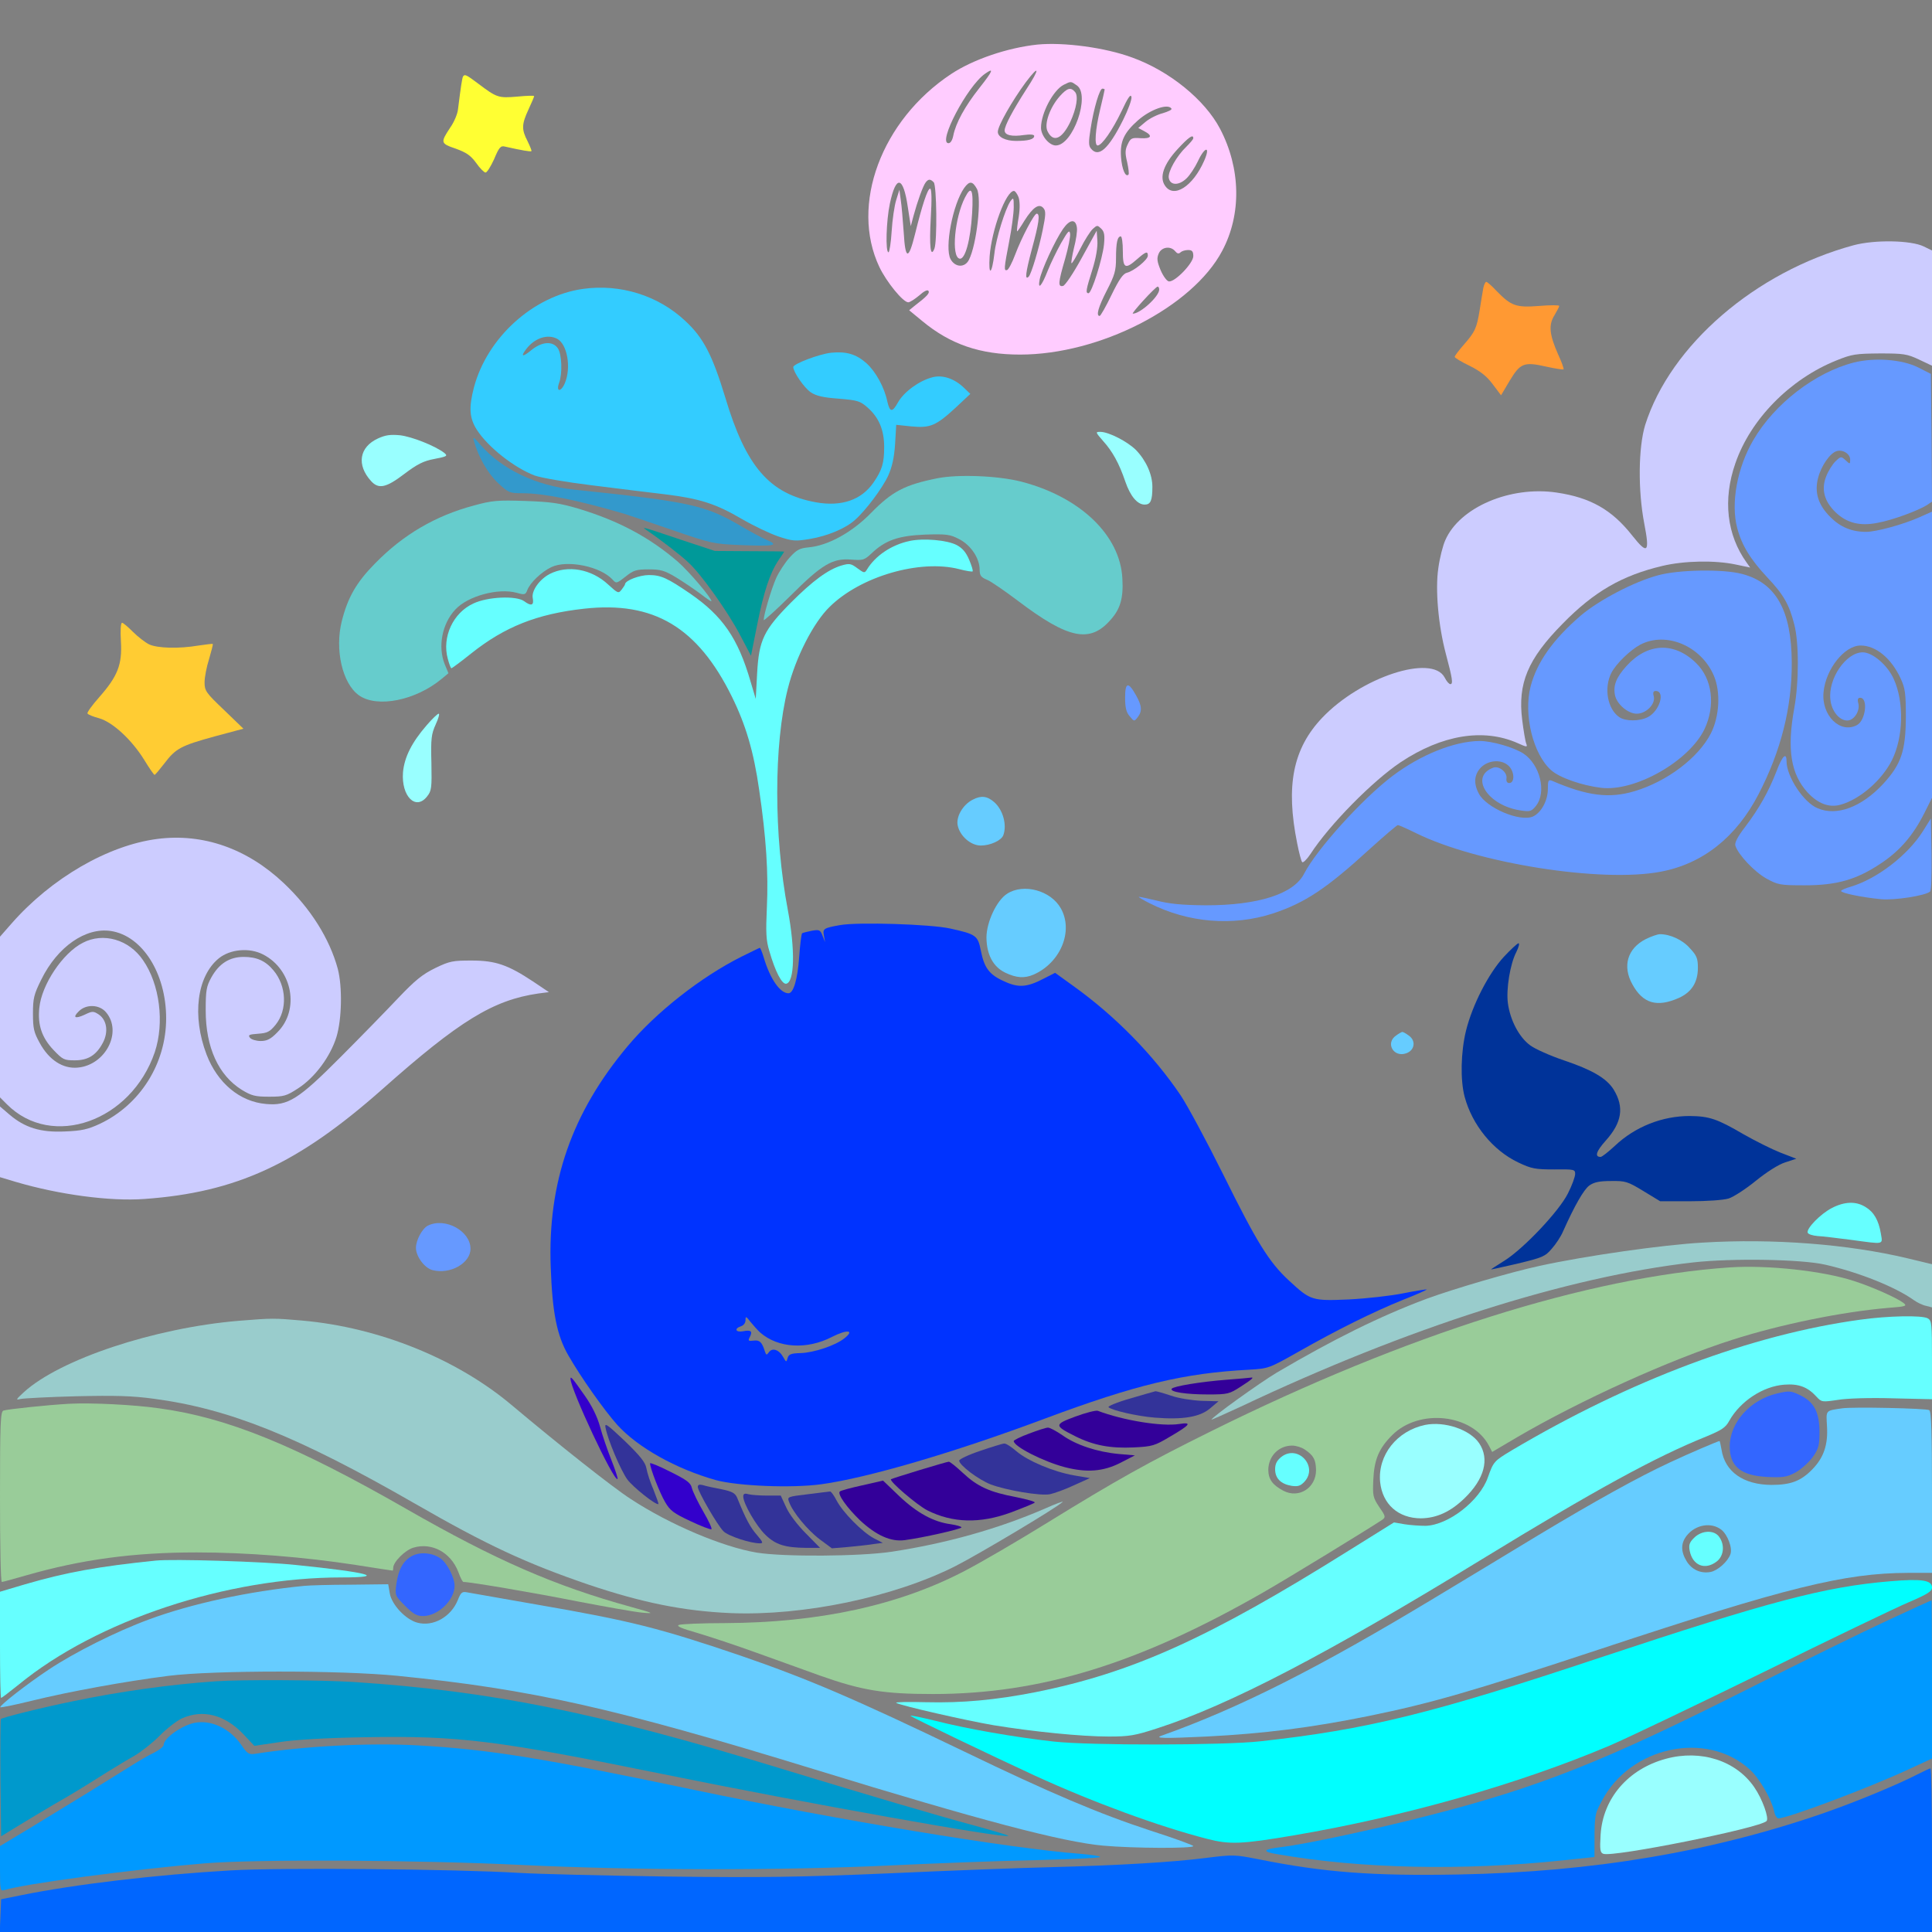 <?xml version="1.0" encoding="UTF-8" standalone="no"?>
<svg
   xmlns:dc="http://purl.org/dc/elements/1.1/"
   xmlns:cc="http://creativecommons.org/ns#"
   xmlns:rdf="http://www.w3.org/1999/02/22-rdf-syntax-ns#"
   xmlns:svg="http://www.w3.org/2000/svg"
   xmlns="http://www.w3.org/2000/svg"
   xmlns:sodipodi="http://sodipodi.sourceforge.net/DTD/sodipodi-0.dtd"
   xmlns:inkscape="http://www.inkscape.org/namespaces/inkscape"
   version="1.0"
   width="850pt"
   height="850pt"
   viewBox="0 0 850 850"
   preserveAspectRatio="xMidYMid meet"
   id="svg2"
   inkscape:version="0.91 r13725"
   sodipodi:docname="IMG_1868.svg">
  <rect x="0" y="0" width="850" height="850" fill="#808080" stroke="none"/>
  <defs
     id="defs134" />
  <sodipodi:namedview
     pagecolor="#ffffff"
     bordercolor="#666666"
     borderopacity="1"
     objecttolerance="10"
     gridtolerance="10"
     guidetolerance="10"
     inkscape:pageopacity="0"
     inkscape:pageshadow="2"
     inkscape:window-width="1920"
     inkscape:window-height="980"
     id="namedview132"
     showgrid="false"
     inkscape:zoom="0.88847059"
     inkscape:cx="589.9938"
     inkscape:cy="415.47661"
     inkscape:window-x="0"
     inkscape:window-y="1"
     inkscape:window-maximized="1"
     inkscape:current-layer="svg2" />
  <g
     transform="translate(0,850) scale(0.1,-0.1)"
     fill="#000000"
     stroke="none"
     id="g6">
    <path
       d="M0 6464 l0 -2037 93 89 c212 206 424 311 648 322 219 10 400 -67 565 -239 102 -108 176 -237 209 -364 19 -75 19 -203 0 -275 -8 -30 -12 -57 -8 -60 3 -3 42 36 87 85 212 234 287 292 417 316 76 14 160 2 239 -32 55 -24 230 -138 230 -150 0 -10 -24 -16 -103 -24 -74 -8 -146 -33 -244 -84 -100 -52 -199 -127 -377 -284 -248 -219 -353 -295 -531 -384 -118 -59 -220 -95 -359 -125 -86 -19 -132 -22 -306 -22 -215 0 -301 11 -483 65 -38 11 -71 19 -73 16 -2 -2 -3 -217 -2 -477 l3 -474 68 61 c296 263 1001 414 1462 313 312 -69 548 -185 789 -389 138 -117 303 -251 310 -251 2 0 -17 42 -44 93 -90 171 -164 396 -192 582 -21 144 -16 409 10 532 96 451 403 838 841 1059 l91 45 0 224 c0 512 -96 850 -300 1055 -134 134 -298 176 -536 135 -210 -36 -290 -76 -491 -247 -121 -102 -177 -132 -276 -148 -116 -18 -182 10 -233 102 -27 50 -29 59 -29 168 1 131 16 185 86 289 55 82 214 221 312 272 92 48 200 86 268 95 27 4 49 10 49 14 0 3 -12 17 -26 31 -36 33 -67 83 -94 154 -33 84 -34 243 -2 329 70 191 242 353 428 401 75 19 223 19 298 0 141 -37 281 -143 343 -260 17 -33 52 -127 78 -210 100 -317 188 -421 387 -455 81 -14 133 -2 185 43 100 87 97 263 -5 332 -30 21 -49 25 -107 25 -54 0 -79 5 -110 23 -46 26 -93 96 -102 152 -5 33 -4 38 11 32 10 -4 35 2 59 15 158 81 292 42 368 -109 l35 -71 33 35 c64 67 172 95 236 60 17 -9 50 -35 75 -58 34 -30 41 -42 30 -47 -8 -3 -44 -33 -80 -67 -87 -83 -116 -97 -195 -93 l-63 3 -5 -67 c-3 -37 -15 -88 -27 -114 -11 -26 -19 -48 -17 -50 2 -2 32 8 67 22 96 39 208 56 325 50 132 -7 238 -35 362 -96 215 -106 318 -275 289 -473 -15 -100 -108 -187 -200 -187 -78 0 -145 31 -267 124 -176 133 -273 176 -400 176 -133 0 -319 -74 -419 -167 -49 -45 -71 -76 -111 -157 -87 -179 -119 -362 -119 -675 0 -188 11 -301 42 -449 17 -83 24 -101 37 -98 9 3 28 8 43 11 24 6 26 10 20 38 -4 18 -7 127 -7 242 1 222 16 339 66 502 83 267 231 380 355 271 91 -80 104 -212 34 -355 -17 -34 -44 -73 -61 -87 -34 -29 -84 -34 -93 -10 -9 24 -7 29 6 16 21 -21 45 -13 81 27 63 70 99 200 77 281 -36 135 -153 180 -242 93 -135 -130 -232 -570 -203 -917 l7 -88 66 8 c37 5 146 9 242 8 139 -1 193 -5 265 -22 50 -11 97 -23 106 -27 12 -4 19 5 28 37 17 54 56 109 100 139 27 19 48 24 95 24 169 0 265 -171 181 -323 -26 -48 -27 -55 -13 -63 38 -21 179 -131 252 -197 211 -190 325 -355 512 -740 118 -243 171 -329 250 -402 89 -81 99 -84 239 -76 134 7 431 63 516 96 70 28 199 106 274 167 58 47 165 189 165 219 0 12 -8 13 -35 8 -20 -3 -65 1 -109 10 -205 46 -356 247 -356 472 0 288 203 615 395 636 39 4 49 -28 10 -38 -36 -9 -93 -80 -110 -138 -20 -66 -19 -186 1 -234 31 -76 85 -114 214 -152 189 -56 281 -150 267 -272 -4 -27 -3 -48 1 -46 109 56 214 82 299 74 74 -6 108 -20 236 -93 112 -64 226 -103 300 -103 59 0 83 -11 74 -34 -5 -11 -19 -16 -51 -16 -109 0 -195 -33 -276 -105 -95 -84 -182 -110 -347 -103 -95 3 -101 5 -185 51 -62 34 -97 47 -126 47 -83 0 -103 -19 -153 -141 -16 -39 -38 -83 -49 -99 -20 -28 -27 -56 -12 -46 17 10 327 57 476 71 88 8 251 15 363 15 193 0 203 1 203 19 0 11 20 39 44 64 94 97 201 118 281 55 36 -28 65 -92 65 -145 0 -47 -14 -39 133 -76 l57 -15 0 785 c0 721 -1 785 -16 779 -91 -35 -260 -33 -359 4 -45 17 -84 23 -155 24 -111 3 -148 10 -211 42 -49 25 -95 71 -131 133 l-22 38 -62 -42 c-128 -88 -272 -121 -484 -111 -290 12 -619 83 -812 173 l-97 46 -121 -109 c-203 -182 -270 -226 -420 -276 -86 -29 -107 -32 -220 -32 -170 -1 -262 28 -461 146 -123 72 -135 111 -17 54 157 -75 356 -101 548 -72 110 17 225 61 237 92 3 9 -4 66 -15 128 -31 160 -36 223 -23 303 30 195 145 340 346 438 109 53 210 79 283 72 46 -5 52 -4 48 11 -15 52 -35 179 -41 257 -21 291 105 458 382 503 182 30 359 -22 477 -140 l58 -59 -7 38 c-40 210 -31 352 33 515 120 311 493 617 888 730 111 31 271 32 332 2 l42 -21 0 538 0 539 -4250 0 -4250 0 0 -2036z m4894 1842 c353 -98 556 -320 573 -626 9 -172 -38 -297 -160 -426 -85 -90 -186 -160 -329 -229 -157 -75 -278 -106 -448 -112 -221 -8 -361 37 -494 158 l-64 59 -36 -15 c-19 -8 -52 -15 -73 -14 -36 0 -35 1 25 20 34 11 62 24 62 30 0 5 -22 39 -50 76 -184 243 -125 601 141 864 114 112 253 187 415 223 92 21 353 16 438 -8z m-2773 -161 c75 -55 86 -58 174 -46 38 6 73 7 77 3 4 -4 -7 -42 -24 -84 l-32 -77 27 -62 c15 -34 25 -64 23 -67 -3 -2 -34 1 -69 7 -88 15 -85 16 -108 -36 -18 -42 -43 -72 -61 -73 -3 0 -22 22 -41 49 -31 42 -44 52 -101 71 -45 15 -66 27 -66 38 0 8 18 43 39 76 31 48 40 75 46 126 15 141 21 145 116 75z m4482 -911 l62 -56 112 4 c61 1 114 0 118 -4 4 -4 -7 -32 -24 -62 -37 -63 -36 -76 15 -178 19 -37 34 -73 34 -79 0 -11 -15 -11 -172 7 l-48 6 -27 -47 c-16 -26 -38 -59 -51 -73 l-23 -27 -17 25 c-43 63 -86 100 -147 126 -36 16 -65 34 -65 40 0 7 16 34 35 60 65 91 75 109 75 144 0 59 34 170 52 170 5 0 38 -25 71 -56z m-1766 -613 c81 -12 142 -42 188 -93 51 -56 75 -112 75 -178 0 -71 -19 -100 -64 -100 -47 0 -77 34 -120 139 -56 135 -110 199 -187 218 -18 5 -35 15 -37 22 -4 11 5 13 39 7 24 -4 72 -11 106 -15z m-2946 -47 c65 -31 159 -109 159 -132 0 -15 -22 -16 -37 -1 -6 6 -37 11 -68 10 -60 0 -65 -3 -175 -78 -84 -58 -139 -55 -179 11 -47 75 -24 169 49 208 55 30 166 22 251 -18z m-1296 -824 c35 -32 76 -62 91 -66 34 -9 197 2 248 17 51 14 63 2 40 -42 -21 -41 -44 -124 -44 -161 0 -21 20 -45 95 -114 52 -48 95 -93 95 -100 0 -8 -12 -16 -27 -19 -62 -13 -250 -68 -280 -82 -18 -9 -50 -38 -70 -67 -63 -87 -68 -86 -124 6 -76 125 -124 163 -266 213 -26 9 -11 39 53 113 88 101 104 139 104 256 0 82 4 106 17 106 2 0 32 -27 68 -60z m4355 -230 c90 -46 126 -175 59 -211 -49 -26 -89 26 -89 115 0 43 -5 59 -21 75 -20 19 -19 41 2 41 5 0 27 -9 49 -20z m-2094 -14 c118 -55 254 -288 339 -581 30 -104 58 -258 52 -283 -3 -11 -5 -8 -6 8 -2 40 -47 216 -82 320 -40 120 -124 299 -177 377 -104 154 -226 197 -300 107 -55 -67 -66 -152 -29 -224 44 -86 105 -101 176 -42 38 31 44 71 17 101 -11 12 -13 21 -7 25 16 10 51 -35 51 -65 0 -32 -40 -83 -81 -104 -142 -74 -257 115 -172 283 20 42 39 63 68 79 51 29 88 29 151 -1z m-792 -55 c4 -5 -12 -24 -34 -41 -81 -64 -113 -153 -99 -274 9 -88 0 -128 -38 -168 -52 -54 -120 -25 -143 63 -32 119 54 270 216 379 78 52 89 56 98 41z m2314 -444 c37 -18 72 -86 72 -141 0 -39 -5 -53 -28 -76 -33 -32 -99 -54 -136 -44 -14 3 -43 26 -66 50 -45 49 -50 77 -21 139 38 84 103 110 179 72z m3017 -606 c50 -22 91 -69 106 -121 26 -87 -39 -193 -134 -219 -58 -17 -126 -10 -161 15 -59 43 -92 160 -65 231 35 93 158 138 254 94z m-1170 -446 c51 -50 20 -115 -55 -117 -53 -2 -80 20 -80 63 0 71 85 105 135 54z m-4220 -824 c112 -51 129 -177 31 -228 -118 -61 -230 -10 -230 105 1 115 93 172 199 123z"
       id="path8"
       style="fill:none" />
    <path
       d="M4565 8304 c-132 -14 -283 -65 -381 -130 -306 -203 -445 -575 -315 -849 31 -65 104 -155 127 -155 7 0 29 14 48 30 21 19 37 27 41 20 6 -10 -7 -24 -63 -67 l-22 -18 57 -47 c124 -103 255 -148 431 -148 350 0 758 209 889 456 86 161 82 363 -9 537 -67 128 -223 255 -387 314 -119 44 -301 68 -416 57z m-256 -191 c-64 -81 -104 -154 -115 -210 -4 -20 -12 -33 -21 -33 -49 0 82 250 160 305 42 30 36 14 -24 -62z m207 -5 c-61 -95 -96 -161 -96 -182 0 -21 32 -28 85 -20 28 4 45 2 45 -4 0 -15 -26 -22 -80 -22 -46 0 -80 17 -80 40 0 26 62 135 123 218 61 81 63 61 3 -30z m222 16 c60 -42 -17 -264 -93 -264 -29 0 -65 43 -65 78 0 64 54 166 100 189 32 16 31 16 58 -3z m122 -18 c0 -3 -9 -42 -20 -88 -21 -88 -26 -158 -11 -158 19 0 65 67 105 150 29 62 41 79 44 63 2 -11 -15 -57 -37 -101 -64 -128 -108 -167 -141 -126 -11 12 -11 30 -2 87 14 91 40 177 52 177 6 0 10 -2 10 -4z m294 -84 c3 -5 -15 -13 -38 -20 -24 -6 -58 -23 -76 -38 l-32 -27 26 -14 c39 -20 32 -34 -16 -31 -38 3 -44 0 -56 -26 -12 -24 -13 -39 -3 -79 6 -28 9 -52 6 -55 -13 -14 -29 23 -33 77 -5 69 13 107 75 162 55 48 132 75 147 51z m96 -130 c0 -5 -14 -21 -31 -38 -42 -40 -81 -109 -77 -136 5 -34 44 -36 78 -3 15 14 37 48 50 75 31 67 57 69 28 3 -50 -114 -135 -168 -173 -109 -25 37 -5 94 56 160 48 52 69 67 69 48z m-1142 -194 c13 -13 16 -259 3 -292 -17 -43 -23 10 -16 135 5 82 4 129 -3 129 -11 0 -35 -73 -66 -199 -29 -117 -43 -115 -50 6 -4 54 -9 118 -13 143 l-6 45 -14 -45 c-8 -25 -17 -87 -20 -137 -3 -51 -10 -93 -14 -93 -14 0 -10 139 6 214 27 128 59 122 79 -15 l13 -84 12 45 c17 63 42 133 54 148 12 15 20 15 35 0z m190 -29 c22 -41 -1 -245 -35 -312 -18 -36 -61 -34 -81 3 -27 51 10 242 60 313 23 32 37 31 56 -4z m183 -36 c6 -17 7 -48 1 -87 -6 -34 -9 -62 -7 -64 1 -1 16 20 32 47 38 60 65 78 84 55 11 -13 10 -30 -4 -98 -17 -83 -50 -192 -61 -203 -18 -18 -14 16 13 118 32 117 38 159 22 159 -11 0 -66 -104 -95 -181 -13 -35 -29 -65 -35 -67 -15 -5 -14 7 9 126 11 56 20 124 20 150 0 44 -1 45 -15 26 -22 -33 -63 -163 -70 -229 -11 -94 -27 -103 -21 -12 9 117 72 287 107 287 5 0 14 -12 20 -27z m257 -135 c2 -15 -4 -55 -13 -89 -8 -34 -13 -64 -11 -67 3 -2 20 27 39 64 19 38 44 77 55 87 19 17 20 17 37 1 14 -14 16 -29 12 -71 -7 -63 -54 -213 -68 -213 -14 0 -11 15 17 104 16 51 24 99 22 127 l-3 44 -66 -120 c-37 -68 -73 -121 -82 -123 -23 -5 -22 13 9 119 14 49 24 99 22 111 -3 19 -10 10 -40 -42 -20 -36 -46 -90 -58 -120 -27 -69 -45 -89 -36 -40 8 42 67 171 103 223 30 43 56 45 61 5z m202 -103 c0 -76 10 -82 63 -35 39 34 47 36 47 15 0 -18 -62 -68 -92 -75 -17 -4 -35 -30 -68 -98 -24 -50 -48 -92 -52 -92 -17 0 -6 39 32 113 34 66 40 86 40 141 0 68 6 96 21 96 5 0 9 -29 9 -65z m230 0 c9 -11 16 -13 24 -5 5 5 20 10 33 10 18 0 23 -6 23 -27 0 -31 -82 -116 -108 -111 -9 2 -25 24 -36 50 -16 39 -17 52 -8 73 13 29 52 34 72 10z m-70 -169 c0 -30 -83 -106 -116 -106 -9 0 98 117 109 119 4 0 7 -5 7 -13z"
       id="path10"
       style="fill:#ffccff" />
    <path
       d="M4662 8076 c-43 -49 -68 -120 -54 -152 25 -53 64 -37 101 40 27 59 36 113 21 131 -19 23 -35 18 -68 -19z"
       id="path12"
       style="fill:#ffccff" />
    <path
       d="M4246 7632 c-46 -89 -62 -263 -24 -270 24 -5 48 81 55 201 6 103 -3 123 -31 69z"
       id="path14"
       style="fill:#ffccff" />
    <path
       d="M2037 8163 c-4 -7 -10 -48 -22 -144 -2 -20 -17 -56 -34 -80 -44 -67 -43 -70 24 -93 47 -17 66 -30 90 -63 16 -23 35 -42 41 -42 6 -1 23 26 38 59 22 53 29 60 48 55 75 -17 113 -23 116 -20 2 2 -6 21 -17 44 -27 52 -26 74 4 139 14 30 25 56 25 59 0 3 -33 2 -74 -2 -83 -7 -90 -5 -172 57 -53 40 -60 43 -67 31z"
       id="path16"
       style="fill:#ffff33" />
    <path
       d="M6526 7233 c-3 -16 -10 -59 -16 -97 -13 -80 -20 -96 -72 -155 -21 -24 -38 -47 -38 -51 0 -4 29 -22 65 -39 48 -24 76 -46 102 -81 l37 -49 38 64 c47 78 63 84 161 62 40 -9 74 -14 76 -12 2 3 -8 32 -24 66 -38 86 -43 129 -16 172 11 19 21 37 21 41 0 4 -40 4 -88 0 -102 -8 -123 0 -187 65 -21 23 -42 41 -46 41 -4 0 -10 -12 -13 -27z"
       id="path18"
       style="fill:#ff9933" />
    <path
       d="M4853 6560 c41 -45 71 -99 98 -179 22 -64 53 -101 85 -101 26 0 34 17 34 78 0 54 -27 115 -72 162 -37 37 -120 80 -157 80 -22 0 -22 -1 12 -40z"
       id="path20"
       style="fill:#99ffff" />
    <path
       d="M1663 6571 c-83 -38 -95 -117 -30 -188 33 -36 66 -29 146 32 57 43 84 57 133 66 56 11 59 13 42 27 -41 31 -142 71 -194 77 -43 4 -64 1 -97 -14z"
       id="path22"
       style="fill:#99ffff" />
    <path
       d="M532 5678 c6 -102 -14 -153 -96 -246 -31 -35 -54 -67 -51 -71 2 -5 25 -14 51 -21 60 -17 145 -96 199 -184 22 -36 42 -65 45 -65 3 0 22 23 43 50 50 66 72 78 221 119 l127 34 -85 82 c-80 76 -86 85 -86 122 0 22 9 69 20 103 10 35 18 64 16 66 -1 1 -29 -2 -62 -7 -88 -15 -181 -12 -218 5 -18 9 -50 34 -71 55 -22 22 -43 40 -48 40 -6 0 -8 -35 -5 -82z"
       id="path24"
       style="fill:#ffcc33" />
    <path
       d="M4950 5431 c0 -44 5 -65 20 -82 20 -24 20 -24 35 -5 21 27 19 51 -7 97 -34 61 -48 58 -48 -10z"
       id="path26"
       style="fill:#6699ff" />
    <path
       d="M1877 5309 c-65 -75 -98 -140 -104 -207 -8 -105 56 -170 106 -106 20 25 21 38 19 148 -3 107 0 127 19 169 12 26 18 47 13 47 -5 0 -29 -23 -53 -51z"
       id="path28"
       style="fill:#99ffff" />
    <path
       d="M4280 4982 c-44 -22 -76 -77 -66 -116 11 -46 58 -86 101 -86 42 0 90 22 99 45 17 45 -1 112 -40 146 -31 27 -57 30 -94 11z"
       id="path30"
       style="fill:#66ccff" />
    <path
       d="M7240 4368 c-80 -41 -103 -119 -58 -199 46 -84 108 -102 203 -60 57 25 85 69 85 133 0 41 -5 54 -35 86 -32 37 -87 62 -132 62 -10 0 -39 -10 -63 -22z"
       id="path32"
       style="fill:#66ccff" />
    <path
       d="M6142 3944 c-48 -33 -11 -98 45 -78 37 13 44 55 11 78 -12 9 -25 16 -28 16 -3 0 -16 -7 -28 -16z"
       id="path34"
       style="fill:#66ccff" />
    <path
       d="M1883 3108 c-25 -12 -53 -64 -53 -98 0 -38 38 -89 73 -98 77 -20 167 30 167 94 0 78 -111 139 -187 102z"
       id="path36"
       style="fill:#6699ff" />
    <path
       d="M8155 7421 c-432 -117 -806 -440 -917 -791 -30 -99 -32 -287 -4 -433 25 -129 15 -139 -53 -53 -89 113 -183 167 -333 189 -204 30 -426 -65 -489 -209 -11 -24 -25 -79 -31 -124 -14 -95 0 -251 33 -376 29 -109 33 -134 20 -134 -6 0 -17 13 -25 29 -55 105 -369 2 -539 -177 -129 -136 -161 -299 -110 -552 8 -41 18 -79 22 -83 4 -4 20 11 36 35 85 131 275 323 398 405 181 120 363 150 513 84 42 -19 45 -19 39 -3 -4 9 -12 57 -18 105 -20 160 24 267 178 423 138 141 261 212 438 254 96 23 232 26 325 6 l62 -13 -15 21 c-88 122 -106 278 -50 438 67 194 240 370 444 452 69 28 86 30 191 31 104 0 120 -2 173 -27 l57 -27 0 253 0 254 -37 18 c-56 27 -215 30 -308 5z"
       id="path38"
       style="fill:#ccccff" />
    <path
       d="M2565 7229 c-220 -31 -422 -215 -480 -434 -23 -89 -20 -134 13 -186 49 -76 163 -166 254 -201 28 -10 137 -29 251 -43 111 -14 257 -32 325 -40 152 -19 221 -41 337 -109 50 -29 121 -63 159 -76 63 -21 75 -22 140 -11 77 13 156 46 197 83 47 41 122 141 147 196 17 38 26 79 30 138 l5 85 66 -7 c84 -8 109 3 195 82 l65 61 -27 26 c-43 42 -96 59 -140 47 -58 -15 -125 -64 -151 -110 -25 -45 -36 -45 -47 3 -13 63 -51 132 -92 169 -45 40 -89 53 -156 46 -53 -6 -166 -49 -166 -63 1 -23 48 -91 77 -111 24 -16 55 -23 123 -28 83 -7 94 -10 127 -39 50 -44 73 -99 73 -174 0 -70 -9 -101 -47 -156 -53 -77 -141 -107 -253 -87 -204 37 -308 156 -399 461 -57 187 -96 263 -176 337 -119 112 -286 164 -450 141z m-113 -220 c44 -24 62 -127 33 -195 -17 -40 -40 -39 -25 2 15 40 12 127 -6 152 -23 33 -71 29 -117 -9 -38 -31 -48 -29 -22 5 37 49 95 68 137 45z"
       id="path40"
       style="fill:#33ccff" />
    <path
       d="M8156 6905 c-169 -43 -349 -181 -442 -341 -71 -121 -100 -278 -71 -387 20 -76 58 -138 133 -218 71 -75 96 -119 118 -206 21 -79 21 -254 0 -369 -33 -181 -15 -290 59 -371 46 -49 95 -68 146 -53 85 24 181 108 225 196 50 101 54 254 8 356 -27 61 -93 118 -137 118 -73 0 -153 -116 -142 -208 5 -50 39 -92 74 -92 30 0 57 42 49 75 -5 18 -2 25 8 25 36 0 24 -100 -14 -120 -74 -40 -158 43 -147 146 10 101 92 204 163 204 67 0 135 -56 176 -145 20 -43 23 -66 23 -170 -1 -149 -20 -207 -100 -294 -95 -102 -204 -143 -288 -107 -62 25 -137 140 -137 207 0 42 -19 23 -44 -44 -35 -90 -76 -163 -138 -245 -34 -44 -47 -70 -43 -83 13 -40 84 -115 136 -144 51 -28 60 -30 169 -30 142 0 229 25 336 97 83 55 141 123 190 220 l34 68 0 629 0 630 -56 -25 c-72 -32 -190 -64 -234 -64 -63 0 -113 21 -156 64 -55 54 -72 110 -55 174 14 53 52 108 81 117 27 9 60 -12 60 -37 0 -21 -1 -21 -20 -3 -20 18 -21 18 -45 -5 -13 -13 -32 -43 -41 -67 -22 -56 -8 -109 42 -157 49 -47 107 -62 186 -46 65 12 176 53 216 78 l22 15 -2 281 -3 281 -57 29 c-71 35 -190 44 -282 21z"
       id="path42"
       style="fill:#6699ff" />
    <path
       d="M2085 6560 c19 -69 61 -143 106 -185 46 -43 51 -45 107 -45 94 0 242 -30 447 -90 17 -5 111 -37 210 -71 174 -60 184 -62 300 -67 152 -6 174 -2 120 22 -22 9 -74 37 -116 62 -158 92 -220 106 -734 160 -167 17 -318 90 -411 197 -30 35 -34 38 -29 17z"
       id="path44"
       style="fill:#3399cc" />
    <path
       d="M4125 6396 c-145 -29 -200 -58 -293 -153 -83 -85 -188 -143 -273 -151 -42 -4 -54 -11 -85 -45 -20 -22 -47 -63 -60 -92 -21 -49 -54 -159 -54 -183 0 -5 53 43 118 107 138 138 185 166 268 159 51 -4 57 -2 88 27 62 59 119 78 236 83 94 3 110 1 150 -20 51 -26 90 -84 90 -134 0 -26 6 -34 33 -45 17 -7 78 -49 135 -92 223 -169 318 -188 409 -83 42 47 56 95 51 180 -9 191 -186 360 -445 427 -102 26 -276 33 -368 15z"
       id="path46"
       style="fill:#66cccc" />
    <path
       d="M2085 6276 c-169 -45 -311 -128 -435 -255 -81 -82 -120 -149 -146 -253 -32 -125 2 -275 75 -327 80 -57 250 -23 365 73 l29 24 -17 41 c-30 77 -11 177 47 239 55 60 189 96 270 74 35 -10 39 -9 47 12 12 32 62 80 106 101 70 33 217 3 270 -56 15 -17 18 -16 56 14 35 28 47 32 102 32 53 0 70 -5 120 -35 31 -19 80 -52 107 -72 27 -21 49 -36 49 -33 0 15 -98 130 -147 173 -125 108 -262 181 -438 234 -84 25 -122 30 -235 34 -120 4 -145 2 -225 -20z"
       id="path48"
       style="fill:#66cccc" />
    <path
       d="M2844 6168 c58 -39 155 -114 184 -142 58 -53 173 -216 226 -316 l50 -95 27 135 c29 146 56 228 94 285 14 20 25 37 25 38 0 1 -69 2 -153 2 l-152 1 -145 48 c-178 60 -180 60 -156 44z"
       id="path50"
       style="fill:#009999" />
    <path
       d="M4002 6120 c-80 -17 -151 -65 -188 -126 -10 -16 -12 -16 -42 6 -28 21 -35 22 -70 12 -59 -18 -125 -66 -222 -163 -120 -121 -141 -165 -149 -312 l-6 -112 -23 77 c-55 190 -123 288 -265 386 -101 69 -129 82 -182 82 -41 0 -104 -24 -105 -40 0 -3 -7 -14 -15 -24 -14 -18 -16 -17 -59 22 -74 69 -178 87 -257 47 -46 -24 -82 -75 -75 -107 6 -32 -7 -36 -38 -13 -34 25 -160 20 -223 -10 -90 -41 -139 -148 -113 -243 6 -23 13 -42 16 -42 3 0 42 29 87 65 147 117 289 174 497 197 306 34 499 -81 650 -387 61 -124 96 -241 120 -410 31 -209 41 -369 34 -515 -5 -113 -4 -146 11 -195 26 -90 55 -146 74 -143 37 7 40 150 7 325 -62 328 -62 727 0 973 35 139 113 291 184 360 137 135 398 210 570 166 30 -8 57 -12 59 -10 3 2 -4 25 -15 51 -14 33 -29 51 -55 65 -42 22 -146 31 -207 18z"
       id="path52"
       style="fill:#66ffff" />
    <path
       d="M7295 5969 c-105 -28 -260 -109 -340 -177 -122 -105 -193 -205 -221 -312 -32 -124 11 -299 91 -369 37 -33 136 -67 219 -77 150 -18 387 117 455 258 49 104 35 221 -37 291 -96 94 -214 89 -306 -13 -45 -50 -59 -85 -51 -127 7 -40 57 -83 96 -83 41 0 83 42 75 76 -5 17 -2 24 8 24 44 0 18 -88 -34 -115 -37 -19 -99 -19 -126 0 -52 36 -68 128 -35 194 21 41 83 101 128 125 114 59 267 -6 323 -136 31 -72 25 -180 -13 -255 -55 -107 -192 -211 -336 -254 -111 -33 -208 -21 -363 46 -16 6 -18 1 -18 -36 0 -51 -29 -104 -65 -121 -57 -26 -207 38 -239 101 -24 45 -20 84 10 115 35 34 94 36 124 4 24 -26 24 -73 0 -73 -10 0 -14 8 -12 22 3 25 -32 54 -57 46 -109 -39 -25 -169 122 -189 39 -6 46 -3 65 21 47 60 18 181 -56 230 -42 27 -138 55 -192 55 -112 -1 -261 -61 -385 -155 -134 -102 -332 -322 -387 -428 -45 -90 -202 -140 -433 -140 -105 1 -159 6 -217 21 -43 10 -78 18 -78 16 0 -2 22 -15 48 -28 170 -86 366 -102 542 -45 142 47 237 110 430 287 62 56 116 102 120 102 4 0 41 -16 81 -36 268 -132 815 -219 1076 -169 185 35 332 152 430 341 98 189 147 381 146 579 -1 229 -69 351 -219 390 -83 22 -278 19 -369 -6z"
       id="path54"
       style="fill:#6699ff" />
    <path
       d="M8460 4843 c-67 -106 -201 -209 -317 -244 -24 -7 -43 -15 -43 -19 0 -9 92 -28 175 -36 60 -6 199 16 217 34 5 5 7 79 6 165 l-3 156 -35 -56z"
       id="path56"
       style="fill:#6699ff" />
    <path
       d="M692 4809 c-217 -28 -467 -173 -642 -373 l-50 -57 0 -354 0 -353 31 -31 c198 -198 546 -75 650 230 43 129 22 299 -52 405 -62 91 -175 123 -265 76 -88 -45 -181 -184 -191 -286 -8 -75 11 -131 62 -185 41 -43 47 -46 94 -46 59 0 95 23 124 78 25 48 17 100 -19 124 -23 15 -28 15 -61 -1 -43 -20 -55 -13 -26 15 32 32 90 30 119 -4 74 -86 -1 -233 -124 -244 -65 -6 -126 33 -167 108 -26 47 -30 64 -30 130 0 66 4 84 37 150 71 144 195 230 306 213 138 -21 243 -186 243 -384 0 -199 -114 -380 -291 -464 -54 -25 -80 -31 -155 -34 -107 -5 -176 17 -243 74 l-42 36 0 -156 0 -155 70 -21 c190 -56 414 -86 565 -75 405 29 675 154 1046 482 341 303 489 393 687 422 l47 6 -70 47 c-110 73 -165 92 -270 92 -82 0 -96 -2 -160 -33 -57 -28 -88 -53 -165 -134 -52 -55 -165 -171 -251 -257 -186 -187 -232 -216 -329 -207 -115 10 -213 92 -261 217 -65 170 -43 345 54 424 50 40 134 48 194 17 130 -66 163 -244 63 -343 -29 -30 -46 -38 -73 -38 -19 0 -40 6 -47 14 -10 13 -4 15 36 18 40 3 51 8 77 40 52 65 48 170 -10 239 -35 42 -74 59 -131 59 -62 0 -108 -29 -142 -90 -22 -40 -25 -57 -25 -145 0 -163 56 -286 159 -350 43 -26 59 -30 120 -30 65 0 76 3 128 37 74 48 141 139 168 225 24 78 27 221 6 301 -36 132 -119 265 -238 377 -161 152 -355 220 -556 194z"
       id="path58"
       style="fill:#ccccff" />
    <path
       d="M4431 4568 c-46 -29 -91 -125 -91 -193 1 -75 29 -128 82 -154 50 -24 85 -26 125 -9 119 52 177 192 120 292 -44 78 -163 111 -236 64z"
       id="path60"
       style="fill:#66ccff" />
    <path
       d="M3696 4430 c-73 -13 -77 -16 -71 -47 l5 -28 -11 28 c-10 26 -14 28 -48 22 -20 -4 -39 -9 -42 -11 -3 -2 -9 -49 -13 -105 -7 -98 -25 -159 -47 -159 -37 0 -81 63 -109 158 -7 23 -15 42 -17 42 -2 0 -38 -18 -81 -39 -179 -90 -375 -244 -500 -393 -246 -293 -353 -600 -339 -973 7 -200 27 -301 78 -389 55 -96 157 -240 214 -304 90 -100 260 -195 435 -244 97 -26 333 -36 464 -18 199 27 580 138 981 288 402 150 614 201 903 216 82 5 86 6 215 79 171 97 326 174 459 228 59 23 106 44 105 46 -2 1 -48 -6 -103 -17 -54 -11 -162 -23 -239 -27 -163 -7 -169 -5 -264 83 -88 81 -142 169 -289 466 -72 145 -156 301 -187 348 -120 178 -288 350 -474 483 l-79 57 -49 -25 c-75 -39 -112 -42 -176 -12 -65 29 -87 59 -102 136 -13 65 -21 71 -135 96 -86 19 -405 29 -484 15z m-351 -1793 c78 -68 205 -76 315 -19 67 34 102 31 55 -6 -40 -32 -134 -63 -192 -65 -43 -1 -53 -5 -58 -22 -5 -19 -6 -19 -19 4 -18 33 -48 43 -63 22 -10 -14 -12 -14 -18 4 -13 41 -23 50 -49 47 -24 -3 -26 -1 -17 16 13 25 5 32 -30 25 -33 -6 -40 12 -9 22 12 4 20 15 20 27 0 18 2 18 22 -8 13 -16 32 -37 43 -47z"
       id="path62"
       style="fill:#0033ff" />
    <path
       d="M6616 4290 c-67 -73 -138 -211 -166 -324 -23 -93 -26 -218 -6 -292 33 -123 124 -235 235 -288 59 -28 75 -31 159 -31 88 1 92 0 92 -20 0 -12 -14 -51 -32 -86 -39 -78 -196 -244 -280 -296 -32 -20 -58 -37 -58 -38 0 -1 53 11 118 26 108 26 120 31 149 65 18 20 41 55 50 77 51 114 91 183 115 201 21 15 45 20 96 20 63 1 73 -2 142 -44 l74 -45 131 0 c74 0 147 5 170 12 22 7 76 42 120 78 47 38 100 72 129 81 l49 16 -70 27 c-38 15 -110 51 -161 80 -118 69 -152 80 -238 81 -121 0 -240 -47 -329 -131 -29 -27 -57 -49 -63 -49 -27 0 -20 24 22 71 72 80 83 148 35 226 -31 49 -94 86 -219 128 -59 20 -125 49 -148 66 -49 36 -88 111 -98 186 -8 62 10 172 37 224 11 22 15 39 10 39 -5 0 -34 -27 -65 -60z"
       id="path64"
       style="fill:#003399" />
    <path
       d="M8059 3185 c-50 -26 -112 -90 -106 -108 2 -7 21 -13 43 -15 21 -1 88 -9 149 -17 148 -20 138 -22 130 28 -10 59 -31 95 -68 117 -42 26 -92 24 -148 -5z"
       id="path66"
       style="fill:#66ffff" />
    <path
       d="M7490 3033 c-177 -10 -513 -58 -715 -102 -126 -27 -382 -102 -501 -146 -205 -77 -405 -176 -657 -324 -75 -45 -287 -197 -287 -207 0 -1 57 24 128 57 735 348 1436 572 1992 635 173 19 475 14 580 -10 149 -34 309 -98 390 -156 14 -10 38 -22 53 -25 l27 -7 0 95 0 95 -108 26 c-260 62 -589 88 -902 69z"
       id="path68"
       style="fill:#99cccc" />
    <path
       d="M7610 2924 c-624 -43 -1423 -295 -2280 -720 -279 -138 -420 -217 -720 -402 -129 -80 -294 -176 -365 -213 -291 -152 -641 -228 -1055 -230 -102 0 -193 -4 -203 -8 -13 -5 10 -15 80 -35 54 -16 172 -55 263 -88 91 -33 215 -77 275 -99 186 -66 281 -82 500 -82 474 0 908 134 1456 449 110 63 456 275 521 318 15 11 14 16 -14 56 -28 42 -29 50 -26 120 4 89 25 138 83 196 119 119 353 93 426 -47 l14 -27 110 65 c283 165 668 339 945 428 215 69 487 124 689 141 77 6 83 8 65 22 -29 22 -136 70 -217 96 -137 45 -380 71 -547 60z m-1870 -801 c40 -27 49 -45 50 -91 0 -78 -75 -126 -143 -91 -48 25 -67 51 -67 93 1 60 46 106 105 106 17 0 42 -8 55 -17z"
       id="path70"
       style="fill:#99cc99" />
    <path
       d="M5637 2090 c-19 -16 -27 -30 -27 -54 0 -40 25 -65 72 -73 28 -4 39 -1 57 18 62 67 -29 166 -102 109z"
       id="path72"
       style="fill:#66ffff" />
    <path
       d="M8185 2694 c-477 -65 -1011 -265 -1534 -575 -78 -47 -80 -49 -105 -119 -36 -103 -174 -210 -274 -213 -26 0 -68 3 -93 7 l-46 8 -199 -124 c-616 -386 -954 -538 -1379 -623 -173 -34 -320 -48 -482 -44 -78 2 -136 1 -130 -3 24 -13 305 -77 427 -98 178 -29 388 -50 508 -50 90 0 115 4 213 36 317 102 748 327 1429 744 495 303 763 450 987 540 67 28 85 39 101 69 49 87 149 152 242 159 63 5 103 -10 142 -53 22 -24 25 -24 93 -14 40 7 144 10 243 7 l172 -4 0 173 c0 160 -1 173 -19 183 -26 14 -174 11 -296 -6z"
       id="path74"
       style="fill:#66ffff" />
    <path
       d="M1050 2689 c-370 -31 -786 -169 -945 -314 -35 -32 -37 -36 -15 -30 14 3 124 9 245 12 171 4 247 2 342 -11 331 -44 633 -165 1148 -461 318 -183 490 -263 765 -357 235 -79 417 -116 625 -125 319 -13 717 70 987 206 101 51 448 258 473 283 6 5 -28 -7 -75 -28 -207 -90 -435 -154 -677 -191 -141 -21 -475 -23 -593 -4 -150 25 -383 123 -555 236 -77 49 -325 246 -520 410 -243 206 -587 345 -925 375 -127 11 -130 11 -280 -1z"
       id="path76"
       style="fill:#99cccc" />
    <path
       d="M2510 2434 c0 -46 192 -456 207 -441 2 3 -10 40 -27 83 -17 43 -40 109 -50 147 -12 44 -36 92 -66 135 -56 80 -64 89 -64 76z"
       id="path78"
       style="fill:#3300cc" />
    <path
       d="M5400 2430 c-118 -9 -238 -29 -245 -40 -9 -14 63 -25 160 -25 86 0 94 2 143 34 49 31 62 43 45 40 -5 -1 -51 -5 -103 -9z"
       id="path80"
       style="fill:#330099" />
    <path
       d="M4972 2347 c-57 -16 -99 -34 -95 -38 14 -14 127 -40 204 -46 124 -10 198 3 242 40 l38 32 -75 2 c-43 2 -101 11 -135 23 -33 11 -64 20 -68 19 -4 -1 -54 -15 -111 -32z"
       id="path82"
       style="fill:#333399" />
    <path
       d="M7817 2369 c-117 -28 -206 -127 -207 -232 0 -89 49 -129 165 -135 70 -3 86 -1 125 20 25 14 58 44 75 67 26 37 30 51 30 110 0 86 -23 131 -80 160 -46 23 -52 23 -108 10z"
       id="path84"
       style="fill:#3366ff" />
    <path
       d="M305 2324 c-94 -5 -273 -24 -290 -30 -13 -5 -15 -57 -15 -380 0 -206 3 -374 8 -374 4 0 52 13 107 29 244 70 472 101 750 101 220 0 472 -20 699 -55 88 -14 161 -25 163 -25 2 0 3 5 3 12 0 26 52 78 89 89 81 24 164 -21 197 -106 9 -25 19 -45 23 -45 32 0 318 -49 499 -85 125 -24 254 -47 287 -50 56 -5 53 -3 -48 25 -335 92 -596 206 -987 430 -490 281 -789 403 -1090 444 -112 16 -297 25 -395 20z"
       id="path86"
       style="fill:#99cc99" />
    <path
       d="M8105 2304 c-75 -11 -71 -7 -67 -79 5 -81 -14 -138 -65 -190 -50 -51 -94 -68 -180 -68 -123 1 -204 58 -219 155 -4 21 -7 38 -9 38 -6 0 -135 -55 -218 -94 -140 -65 -329 -170 -577 -319 -118 -72 -321 -194 -450 -272 -518 -313 -866 -489 -1209 -611 -35 -12 10 -13 198 -4 252 13 460 39 711 90 274 56 449 106 1018 294 824 273 1077 335 1355 336 l107 0 0 354 c0 259 -3 357 -12 362 -13 8 -336 15 -383 8z m-532 -534 c28 -22 50 -81 40 -108 -11 -32 -56 -72 -87 -78 -44 -8 -83 10 -106 48 -26 43 -25 79 1 112 39 49 108 60 152 26z"
       id="path88"
       style="fill:#66ccff" />
    <path
       d="M7453 1734 c-20 -20 -24 -31 -19 -57 13 -65 68 -87 120 -46 30 24 35 72 10 107 -22 32 -77 30 -111 -4z"
       id="path90"
       style="fill:#66ffff" />
    <path
       d="M4732 2268 c-95 -35 -95 -40 -1 -87 80 -40 154 -54 258 -49 80 4 91 7 158 47 91 53 99 65 41 56 -78 -12 -247 16 -358 58 -8 3 -52 -8 -98 -25z"
       id="path92"
       style="fill:#330099" />
    <path
       d="M2664 2219 c10 -54 67 -188 96 -228 25 -34 128 -116 137 -108 1 2 -9 30 -22 63 -14 32 -28 75 -31 94 -5 27 -28 55 -96 121 -77 73 -89 81 -84 58z"
       id="path94"
       style="fill:#333399" />
    <path
       d="M6270 2231 c-124 -26 -209 -133 -198 -251 10 -98 80 -160 180 -160 69 1 130 29 191 88 88 85 111 173 65 242 -41 61 -153 98 -238 81z"
       id="path96"
       style="fill:#99ffff" />
    <path
       d="M4528 2193 c-38 -14 -68 -29 -68 -33 0 -24 130 -90 225 -115 97 -25 169 -19 244 19 l64 33 -70 6 c-97 9 -189 40 -248 82 -28 19 -57 35 -65 34 -8 0 -45 -12 -82 -26z"
       id="path98"
       style="fill:#330099" />
    <path
       d="M4313 2117 c-51 -17 -93 -37 -93 -43 0 -20 85 -84 139 -105 70 -26 217 -51 260 -43 19 4 67 21 105 39 l71 32 -70 12 c-91 16 -202 63 -253 106 -22 19 -46 35 -54 34 -7 0 -55 -15 -105 -32z"
       id="path100"
       style="fill:#333399" />
    <path
       d="M2860 2062 c0 -21 42 -129 66 -170 22 -38 38 -50 111 -84 46 -22 88 -38 93 -36 4 2 -12 37 -36 78 -24 41 -46 88 -50 103 -5 23 -21 35 -95 72 -49 25 -89 41 -89 37z"
       id="path102"
       style="fill:#3300cc" />
    <path
       d="M4045 2032 c-66 -20 -122 -38 -125 -40 -9 -8 115 -114 160 -137 112 -56 232 -59 368 -9 53 20 100 39 104 43 5 4 -32 14 -80 24 -118 22 -172 47 -236 107 -29 27 -57 50 -62 49 -5 0 -63 -17 -129 -37z"
       id="path104"
       style="fill:#330099" />
    <path
       d="M3793 1965 c-50 -11 -95 -23 -98 -27 -12 -11 31 -71 89 -127 71 -66 135 -95 196 -87 78 10 250 49 250 56 0 4 -21 10 -47 14 -76 10 -149 50 -227 124 l-71 68 -92 -21z"
       id="path106"
       style="fill:#330099" />
    <path
       d="M3070 1958 c0 -19 86 -168 113 -195 21 -21 118 -53 160 -53 16 0 14 5 -13 37 -29 33 -49 70 -87 164 -9 20 -21 27 -69 37 -33 6 -69 14 -81 18 -16 4 -23 2 -23 -8z"
       id="path108"
       style="fill:#333399" />
    <path
       d="M3554 1926 c-91 -11 -91 -11 -82 -35 16 -44 80 -122 134 -163 l54 -40 72 6 c40 4 91 9 113 13 l39 5 -39 20 c-51 27 -137 114 -164 166 -12 23 -25 41 -29 40 -4 0 -48 -6 -98 -12z"
       id="path110"
       style="fill:#333399" />
    <path
       d="M3270 1916 c0 -31 58 -131 98 -169 44 -43 86 -56 179 -57 l61 0 -62 63 c-36 36 -73 84 -87 115 l-24 52 -60 0 c-33 0 -70 3 -82 6 -17 5 -23 2 -23 -10z"
       id="path112"
       style="fill:#333399" />
    <path
       d="M1814 1655 c-39 -20 -61 -59 -70 -123 -7 -52 -6 -52 38 -97 36 -36 52 -45 79 -45 66 0 139 70 139 133 0 37 -34 103 -64 122 -36 24 -87 28 -122 10z"
       id="path114"
       style="fill:#3366ff" />
    <path
       d="M685 1634 c-253 -26 -391 -51 -574 -104 l-111 -33 0 -233 c0 -129 2 -234 5 -234 3 0 38 27 78 59 344 282 914 471 1421 471 202 0 119 22 -204 55 -144 15 -539 27 -615 19z"
       id="path116"
       style="fill:#66ffff" />
    <path
       d="M8315 1543 c-286 -24 -529 -88 -1276 -336 -741 -247 -1024 -316 -1494 -368 -162 -18 -749 -19 -910 -1 -171 19 -382 56 -519 91 -65 16 -115 26 -110 22 10 -9 352 -173 549 -264 258 -118 545 -223 755 -277 100 -26 151 -24 381 15 489 83 992 226 1393 396 77 33 382 179 676 323 294 145 581 283 638 307 84 36 102 48 102 65 0 32 -46 39 -185 27z"
       id="path118"
       style="fill:#00ffff" />
    <path
       d="M1340 1523 c-247 -24 -499 -79 -685 -148 -144 -53 -327 -145 -440 -220 -99 -66 -213 -155 -214 -166 -1 -3 61 9 137 28 171 42 415 86 603 110 201 25 759 25 1009 0 589 -59 952 -141 1835 -412 725 -223 1090 -319 1268 -335 132 -12 397 -13 397 -2 0 4 -85 35 -188 68 -226 74 -443 166 -822 349 -482 232 -688 320 -985 422 -354 120 -479 152 -890 223 -154 27 -292 51 -308 54 -24 5 -29 1 -43 -34 -30 -74 -109 -118 -178 -99 -52 14 -112 79 -121 128 l-7 41 -166 -2 c-92 0 -183 -3 -202 -5z"
       id="path120"
       style="fill:#66ccff" />
    <path
       d="M8305 1371 c-104 -48 -377 -182 -605 -297 -638 -322 -929 -438 -1420 -563 -231 -59 -532 -124 -640 -137 -85 -10 -91 -20 -19 -32 369 -64 814 -73 1253 -27 77 8 141 15 141 15 0 192 -1 183 32 246 125 240 460 312 650 140 43 -38 96 -130 108 -183 3 -18 12 -33 19 -33 41 0 400 135 574 216 l102 47 0 348 c0 192 -1 349 -2 348 -2 0 -88 -39 -193 -88z"
       id="path122"
       style="fill:#0099ff" />
    <path
       d="M950 1103 c-195 -13 -425 -45 -630 -88 -129 -26 -309 -71 -316 -78 -2 -2 -3 -119 -2 -260 l3 -256 75 46 c41 25 111 67 155 93 79 45 115 67 239 145 36 22 88 54 117 70 29 17 79 56 110 87 31 32 76 67 100 78 92 41 189 16 271 -71 l47 -50 108 16 c70 11 204 19 383 22 410 7 572 -13 1310 -163 624 -127 1503 -284 1516 -271 3 2 -64 22 -148 45 -181 49 -442 126 -849 250 -810 248 -1275 342 -1884 382 -145 9 -492 11 -605 3z"
       id="path124"
       style="fill:#0099cc" />
    <path
       d="M855 920 c-57 -12 -135 -68 -135 -97 0 -7 -19 -22 -42 -34 -24 -11 -68 -37 -98 -56 -118 -74 -253 -157 -447 -275 l-133 -80 0 -100 c0 -91 1 -99 18 -94 87 28 569 92 882 118 233 19 940 15 1395 -7 487 -24 1149 -25 1625 -2 190 9 474 20 633 23 158 4 287 10 287 14 0 4 -39 10 -87 14 -308 23 -1074 150 -1693 280 -677 142 -904 179 -1222 197 -212 12 -501 -3 -715 -37 -28 -4 -35 0 -62 40 -50 72 -133 111 -206 96z"
       id="path126"
       style="fill:#0099ff" />
    <path
       d="M7329 762 c-166 -45 -277 -174 -287 -334 -4 -66 -2 -79 12 -84 43 -16 687 113 718 144 12 12 -18 97 -54 149 -80 117 -235 167 -389 125z"
       id="path128"
       style="fill:#99ffff" />
    <path
       d="M8435 693 c-85 -44 -266 -119 -406 -168 -495 -172 -1021 -261 -1612 -272 -377 -7 -593 9 -885 68 -98 19 -107 20 -225 5 -148 -19 -385 -33 -692 -41 -126 -3 -444 -15 -705 -27 -399 -17 -555 -19 -975 -14 -275 4 -567 11 -650 16 -276 17 -1055 24 -1270 11 -329 -19 -684 -61 -921 -109 l-89 -18 -3 -72 -3 -72 4251 0 4250 0 0 360 c0 198 -3 360 -7 360 -5 -1 -30 -13 -58 -27z"
       id="path130"
       style="fill:#0066ff" />
  </g>
</svg>
